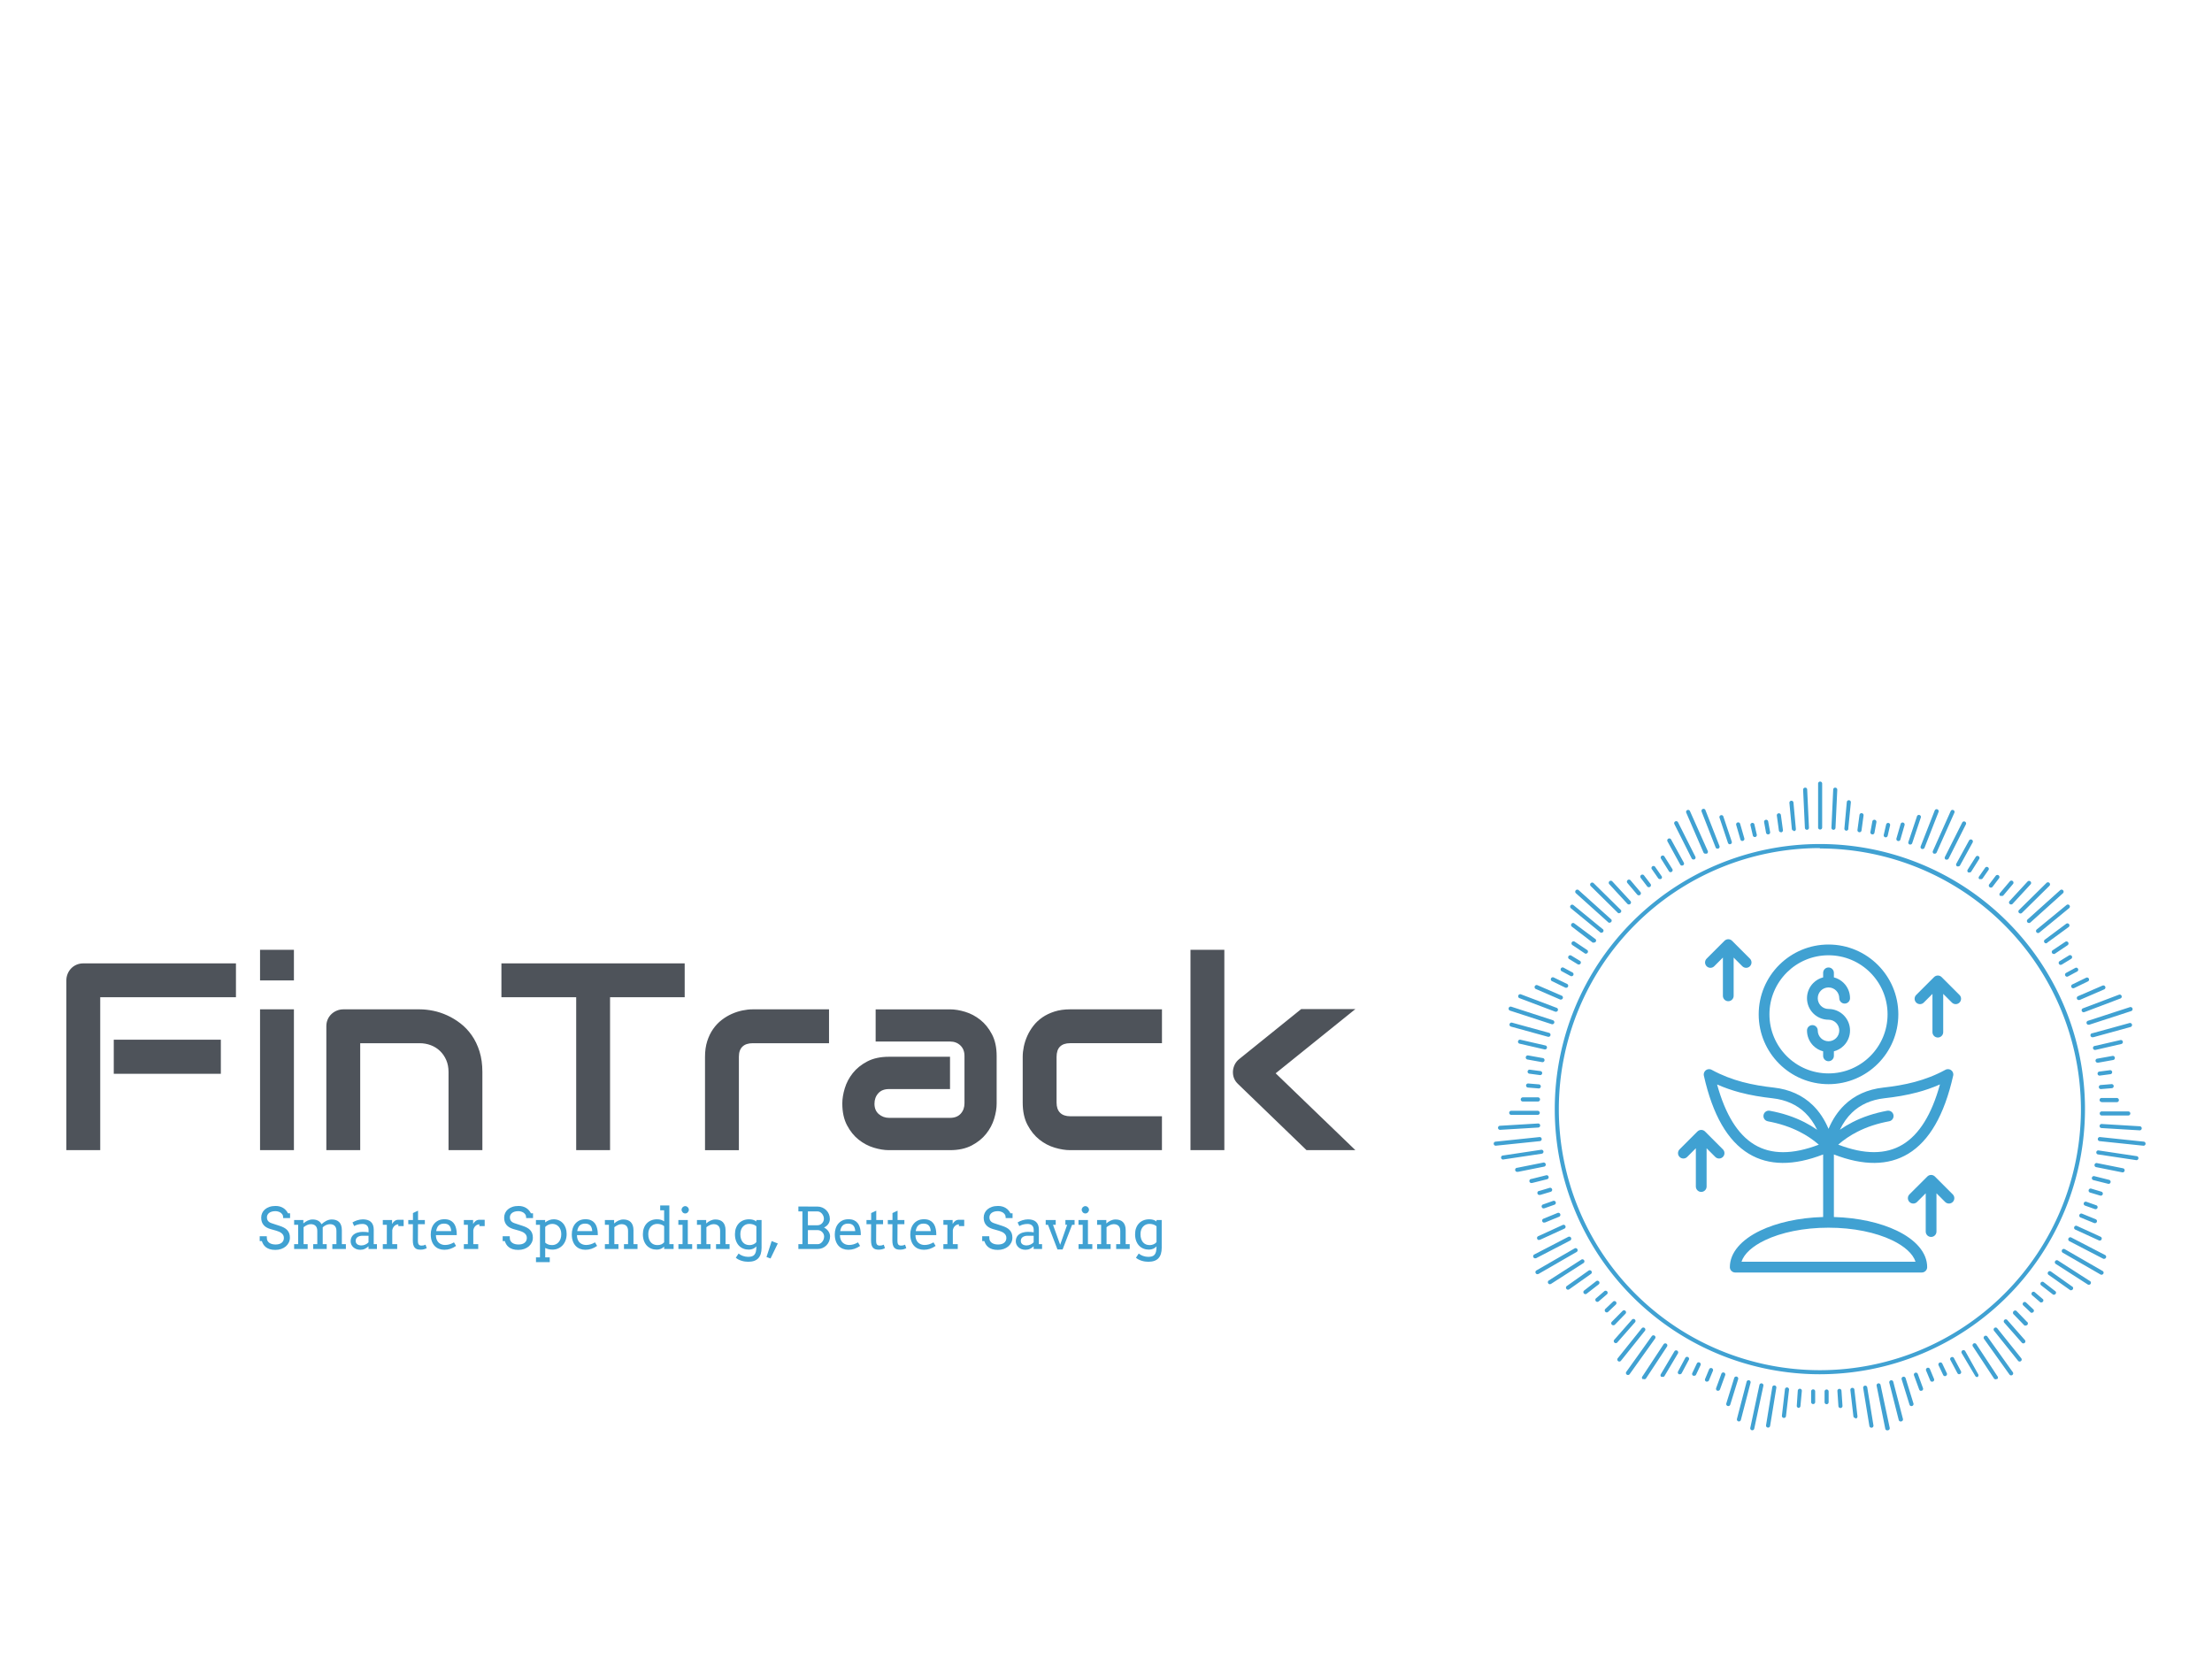 <svg xmlns="http://www.w3.org/2000/svg" viewBox="0 0 400 300">
<rect data-name="background" fill="none"/><g data-name="container" data="container_num:25" fill="#40a1d2" transform="translate(270.108,141.33) scale(2.296)"><path xmlns="http://www.w3.org/2000/svg" d="M25.69 46.68A20.88 20.88 0 1 1 46.57 25.8a20.9 20.9 0 0 1-20.88 20.88zm0-41.44A20.56 20.56 0 1 0 46.25 25.8 20.58 20.58 0 0 0 25.69 5.27z"/><path xmlns="http://www.w3.org/2000/svg" d="M25.71 3.78a.16.16 0 0 1-.16-.16V.16a.16.16 0 1 1 .32 0v3.46a.16.16 0 0 1-.16.16zM24.67 3.8a.16.16 0 0 1-.16-.15l-.14-3a.16.16 0 0 1 .15-.17.15.15 0 0 1 .17.15l.14 3a.16.16 0 0 1-.15.17zM23.64 3.87a.16.16 0 0 1-.16-.15l-.19-2.04a.16.16 0 0 1 .15-.17.16.16 0 0 1 .17.15l.19 2.08a.16.16 0 0 1-.15.17zM22.62 3.99a.16.16 0 0 1-.16-.14l-.16-1.17a.16.16 0 0 1 .14-.18.16.16 0 0 1 .18.14l.16 1.18a.16.16 0 0 1-.14.18zM21.61 4.16a.16.16 0 0 1-.16-.13l-.15-.82a.163.163 0 1 1 .32-.06l.15.82a.16.16 0 0 1-.13.19zM26.75 3.8a.16.16 0 0 1-.15-.17l.14-3a.15.15 0 0 1 .17-.15.16.16 0 0 1 .15.17l-.14 3a.16.16 0 0 1-.17.15zM27.77 3.87a.16.16 0 0 1-.15-.17l.19-2.08a.16.16 0 0 1 .17-.15.16.16 0 0 1 .15.17l-.2 2.04a.16.16 0 0 1-.16.19zM28.79 3.99a.16.16 0 0 1-.14-.18l.16-1.18a.16.16 0 0 1 .18-.14.16.16 0 0 1 .14.18l-.16 1.18a.16.16 0 0 1-.18.14zM29.8 4.16a.16.16 0 0 1-.13-.19l.15-.82a.163.163 0 1 1 .32.06l-.15.82a.16.16 0 0 1-.19.13zM16.67 5.68a.16.16 0 0 1-.15-.1l-1.36-3.14a.16.16 0 0 1 .29-.13l1.41 3.16a.16.16 0 0 1-.08.21h-.07zM15.73 6.14a.16.16 0 0 1-.14-.09l-1.36-2.7a.161.161 0 1 1 .29-.14l1.36 2.7a.16.16 0 0 1-.07.22zM14.83 6.62a.16.16 0 0 1-.14-.08l-1-1.82a.161.161 0 0 1 .28-.16l1 1.82a.16.16 0 0 1-.06.22zM13.94 7.14a.16.16 0 0 1-.14-.08l-.63-1a.16.16 0 0 1 .27-.17l.63 1a.16.16 0 0 1-.05.22zM13.08 7.68a.16.16 0 0 1-.13-.07l-.48-.69a.16.16 0 1 1 .26-.18l.48.69a.16.16 0 0 1 0 .22.16.16 0 0 1-.13.03zM17.63 5.29a.16.16 0 0 1-.15-.1l-1.1-2.81a.162.162 0 1 1 .3-.12l1.1 2.81a.16.16 0 0 1-.09.21h-.06zM18.6 4.94a.16.16 0 0 1-.15-.11l-.67-2a.16.16 0 0 1 .3-.1l.67 2a.16.16 0 0 1-.1.2h-.05zM19.58 4.68a.16.16 0 0 1-.15-.12l-.33-1.14a.161.161 0 1 1 .31-.09l.33 1.14a.16.16 0 0 1-.11.2zM20.57 4.37a.16.16 0 0 1-.16-.12l-.19-.82a.16.16 0 0 1 .31-.07l.19.82a.16.16 0 0 1-.12.19z"/><g xmlns="http://www.w3.org/2000/svg"><path d="M9.16 11.11a.16.16 0 0 1-.11 0L6.48 8.8a.163.163 0 1 1 .22-.24l2.57 2.31a.16.16 0 0 1-.11.24zM8.52 11.9a.16.16 0 0 1-.1 0L6.08 9.98a.16.16 0 0 1 .2-.25l2.34 1.92a.16.16 0 0 1-.1.25zM7.89 12.68a.16.16 0 0 1-.1 0l-1.63-1.25a.161.161 0 1 1 .19-.26l1.68 1.25a.16.16 0 0 1-.14.26zM7.29 13.55a.16.16 0 0 1-.09 0l-1-.67a.162.162 0 1 1 .18-.27l1 .67a.16.16 0 0 1-.09.27zM6.73 14.41h-.08l-.72-.44a.16.16 0 0 1 .17-.27l.72.44a.16.16 0 0 1-.09.27zM9.91 10.36a.16.16 0 0 1-.11 0L7.65 8.24a.163.163 0 1 1 .23-.23l2.15 2.12a.16.16 0 0 1-.12.23zM10.65 9.68a.16.16 0 0 1-.12-.05L9.11 8.09a.163.163 0 1 1 .24-.22l1.42 1.54a.16.16 0 0 1-.12.27zM11.42 8.96a.16.16 0 0 1-.12-.06l-.77-.91a.163.163 0 1 1 .25-.21l.77.91a.16.16 0 0 1-.13.27zM12.22 8.32a.16.16 0 0 1-.13-.06l-.51-.67a.164.164 0 1 1 .26-.2l.51.67a.16.16 0 0 1-.13.26z"/></g><g xmlns="http://www.w3.org/2000/svg"><path d="M4.57 19.11l-3.29-1.07a.163.163 0 0 1 .1-.31l3.29 1.07a.163.163 0 0 1-.1.31zM4.27 20.1l-2.91-.8a.161.161 0 1 1 .09-.31l2.91.8a.161.161 0 0 1-.09.31zM4.02 21.1l-2-.46a.16.16 0 0 1 .07-.31l2 .46a.16.16 0 0 1-.07.31zM3.82 22.1l-1.17-.21a.163.163 0 0 1 .06-.32l1.17.21a.163.163 0 0 1-.06.32zM3.66 23.12l-.83-.11a.16.16 0 1 1 0-.32l.83.11a.16.16 0 0 1 0 .32zM4.91 18.13h-.05l-2.83-1.07a.16.16 0 0 1-.09-.21.16.16 0 0 1 .21-.09l2.83 1.07a.16.16 0 0 1-.07.3zM5.3 17.17h-.06l-1.92-.83a.163.163 0 1 1 .13-.3l1.92.83a.16.16 0 0 1-.07.3zM5.73 16.24h-.07l-1.07-.52a.161.161 0 0 1 .14-.29l1.07.52a.16.16 0 0 1-.07.29zM6.16 15.33h-.08l-.74-.4a.16.16 0 0 1 .15-.28l.74.4a.16.16 0 0 1-.07.28z"/></g><g xmlns="http://www.w3.org/2000/svg"><path d="M.16 28.68a.16.16 0 0 1 0-.32L3.6 28a.16.16 0 0 1 .18.14.16.16 0 0 1-.14.18l-3.48.36zM.74 29.77a.16.16 0 0 1 0-.32l3-.45a.16.16 0 0 1 .18.13.16.16 0 0 1-.13.18l-3 .45zM1.85 30.74a.16.16 0 0 1 0-.32l2.05-.41a.163.163 0 1 1 .06.32l-2.05.41zM2.97 31.62a.16.16 0 0 1 0-.32l1.16-.29a.16.16 0 0 1 .08.31l-1.16.29zM3.6 32.56a.16.16 0 0 1 0-.32l.8-.24a.161.161 0 1 1 .09.31l-.8.24zM.5 27.43a.16.16 0 0 1 0-.32l3-.18a.16.16 0 0 1 0 .32l-3 .18zM1.38 26.25a.16.16 0 0 1 0-.32h2.09a.17.17 0 0 1 .16.16.16.16 0 0 1-.16.16H1.38zM3.48 25.2H2.29a.16.16 0 0 1-.16-.17.17.17 0 0 1 .17-.16h1.19a.165.165 0 0 1-.01.33zM3.54 24.17l-.84-.07a.16.16 0 0 1-.15-.17.16.16 0 0 1 .17-.15l.84.07a.16.16 0 0 1-.02.32z"/></g><g xmlns="http://www.w3.org/2000/svg"><path d="M3.45 38.8a.16.16 0 0 1-.08-.3l3-1.73a.161.161 0 0 1 .16.28l-3 1.73zM4.44 39.59a.16.16 0 0 1-.09-.3l2.54-1.63a.16.16 0 1 1 .17.27l-2.54 1.63zM5.85 40.02a.16.16 0 0 1-.09-.29l1.71-1.21a.161.161 0 0 1 .19.26l-1.71 1.21a.16.16 0 0 1-.1.03zM7.23 40.37a.16.16 0 0 1-.1-.29l.94-.73a.16.16 0 0 1 .2.25l-.94.73a.16.16 0 0 1-.1.04zM8.16 40.98a.16.16 0 0 1-.1-.28l.64-.55a.16.16 0 1 1 .21.24l-.64.55a.16.16 0 0 1-.11.04zM3.26 37.55a.16.16 0 0 1-.07-.3l2.68-1.39a.163.163 0 0 1 .15.29l-2.68 1.39zM3.59 36.11a.16.16 0 0 1-.07-.31l1.9-.87a.16.16 0 1 1 .13.29l-1.9.87h-.07zM3.98 34.74a.16.16 0 0 1-.06-.31l1.1-.45a.162.162 0 1 1 .12.3l-1.1.45h-.06zM3.93 33.62a.16.16 0 0 1-.05-.31l.79-.28a.16.16 0 1 1 .11.3l-.79.28h-.05z"/></g><g xmlns="http://www.w3.org/2000/svg"><path d="M10.58 46.74a.16.16 0 0 1-.13-.26l2-2.8a.161.161 0 0 1 .26.19l-2 2.8a.16.16 0 0 1-.13.07zM11.81 47.06h-.09a.16.16 0 0 1 0-.22l1.66-2.52a.162.162 0 1 1 .27.18l-1.66 2.52a.16.16 0 0 1-.18.04zM13.27 46.88h-.08a.16.16 0 0 1-.03-.2l1.07-1.8a.161.161 0 0 1 .28.16l-1.07 1.8a.16.16 0 0 1-.17.04zM14.67 46.68h-.08a.16.16 0 0 1-.07-.22l.56-1.05a.16.16 0 1 1 .28.15l-.56 1.05a.16.16 0 0 1-.13.07zM15.79 46.8h-.07a.16.16 0 0 1-.08-.21l.36-.76a.161.161 0 0 1 .29.14l-.36.76a.16.16 0 0 1-.14.07zM9.9 45.68a.16.16 0 0 1-.13-.26l1.89-2.36a.16.16 0 1 1 .25.2l-1.89 2.36a.16.16 0 0 1-.12.06zM9.62 44.23a.16.16 0 0 1-.12-.27l1.38-1.57a.16.16 0 1 1 .24.21l-1.38 1.57a.16.16 0 0 1-.12.06zM9.42 42.82a.16.16 0 0 1-.12-.27l.86-.87a.16.16 0 0 1 .23.22l-.83.86a.16.16 0 0 1-.14.06zM8.91 41.81a.16.16 0 0 1-.11-.28l.61-.58a.16.16 0 0 1 .22.23l-.61.58a.16.16 0 0 1-.11.05z"/></g><g xmlns="http://www.w3.org/2000/svg"><path d="M20.33 51.09a.16.16 0 0 1-.12-.19l.72-3.38a.16.16 0 0 1 .19-.12.16.16 0 0 1 .12.19l-.72 3.38a.16.16 0 0 1-.19.12zM21.58 50.88a.16.16 0 0 1-.13-.18l.49-3a.162.162 0 1 1 .32.05l-.49 3a.16.16 0 0 1-.19.13zM22.84 50.12a.16.16 0 0 1-.14-.18l.24-2.08a.16.16 0 0 1 .18-.14.16.16 0 0 1 .14.18l-.24 2.08a.16.16 0 0 1-.18.14zM24.02 49.33a.16.16 0 0 1-.15-.17l.08-1.19a.17.17 0 0 1 .17-.15.16.16 0 0 1 .15.17l-.11 1.19a.16.16 0 0 1-.14.15zM25.16 49.03a.16.16 0 0 1-.16-.16v-.84a.16.16 0 0 1 .32 0v.84a.16.16 0 0 1-.16.16zM19.27 50.39a.16.16 0 0 1-.11-.2l.76-2.92a.16.16 0 1 1 .31.08l-.76 2.92a.16.16 0 0 1-.2.12zM18.43 49.18a.16.16 0 0 1-.11-.2l.62-2a.163.163 0 1 1 .31.1l-.62 2a.16.16 0 0 1-.2.1zM17.67 47.98h-.05a.16.16 0 0 1-.1-.21l.41-1.12a.16.16 0 1 1 .3.11l-.41 1.12a.16.16 0 0 1-.15.1zM16.8 47.26h-.06a.16.16 0 0 1-.09-.21l.32-.77a.162.162 0 0 1 .3.12l-.32.77a.16.16 0 0 1-.15.09z"/></g><g xmlns="http://www.w3.org/2000/svg"><path d="M31 51.1a.16.16 0 0 1-.16-.13l-.68-3.38a.16.16 0 0 1 .12-.19.16.16 0 0 1 .19.12l.72 3.38a.16.16 0 0 1-.12.19zM32.06 50.4a.16.16 0 0 1-.16-.12l-.74-2.92a.16.16 0 0 1 .11-.2.16.16 0 0 1 .2.11l.76 2.92a.16.16 0 0 1-.11.2zM32.9 49.19a.16.16 0 0 1-.15-.11l-.62-2a.163.163 0 0 1 .31-.1l.62 2a.16.16 0 0 1-.11.2zM33.66 47.99a.16.16 0 0 1-.15-.11l-.41-1.12a.16.16 0 0 1 .3-.11l.41 1.12a.16.16 0 0 1-.1.21h-.05zM34.53 47.27a.16.16 0 0 1-.15-.1l-.32-.77a.162.162 0 1 1 .3-.12l.32.77a.16.16 0 0 1-.09.21h-.06zM29.75 50.89a.16.16 0 0 1-.16-.13l-.49-3a.162.162 0 0 1 .32-.05l.49 3a.16.16 0 0 1-.13.18zM28.49 50.13a.16.16 0 0 1-.16-.14l-.24-2.08a.16.16 0 1 1 .32 0l.24 2.08a.16.16 0 0 1-.14.18zM27.31 49.34a.16.16 0 0 1-.16-.15L27.07 48a.16.16 0 0 1 .15-.17.16.16 0 0 1 .17.15l.08 1.19a.16.16 0 0 1-.15.17zM26.22 49.04a.16.16 0 0 1-.16-.16v-.84a.16.16 0 0 1 .16-.16.16.16 0 0 1 .16.16v.84a.16.16 0 0 1-.16.16z"/></g><g xmlns="http://www.w3.org/2000/svg"><path d="M40.75 46.77a.16.16 0 0 1-.13-.07l-2-2.8a.161.161 0 0 1 .26-.19l2 2.8a.16.16 0 0 1-.13.26zM41.43 45.68a.16.16 0 0 1-.13-.06l-1.89-2.36a.16.16 0 0 1 .25-.2l1.89 2.36a.16.16 0 0 1-.12.26zM41.72 44.25a.16.16 0 0 1-.12-.05l-1.38-1.57a.16.16 0 1 1 .24-.21l1.38 1.57a.16.16 0 0 1-.12.26zM41.92 42.84a.16.16 0 0 1-.12 0l-.83-.86a.178.178 0 0 1 .19-.3l.83.86a.16.16 0 0 1-.07.3zM42.42 41.83a.16.16 0 0 1-.11 0l-.61-.58a.16.16 0 0 1 .22-.23l.61.58a.16.16 0 0 1-.11.23zM39.53 47.08a.16.16 0 0 1-.13-.07l-1.66-2.52a.162.162 0 1 1 .27-.18l1.66 2.52a.16.16 0 0 1 0 .22zM38.07 46.9a.16.16 0 0 1-.14-.08l-1.07-1.8a.161.161 0 1 1 .28-.16l1.02 1.82a.16.16 0 0 1-.06.22zM36.66 46.68a.16.16 0 0 1-.14-.09l-.56-1.05a.16.16 0 0 1 .28-.15l.56 1.05a.16.16 0 0 1-.07.22zM35.55 46.83a.16.16 0 0 1-.15-.09l-.36-.76a.161.161 0 1 1 .29-.14l.36.76a.16.16 0 0 1-.08.21z"/></g><g xmlns="http://www.w3.org/2000/svg"><path d="M47.9 38.84h-.08l-3-1.73a.161.161 0 0 1 .16-.28l3 1.73a.16.16 0 0 1-.08.28zM48.09 37.59h-.07l-2.68-1.39a.163.163 0 1 1 .15-.29l2.68 1.39a.16.16 0 0 1-.08.29zM47.76 36.15h-.07l-1.9-.87a.16.16 0 0 1 .13-.29l1.9.87a.16.16 0 0 1-.06.29zM47.37 34.78h-.06l-1.1-.45a.162.162 0 0 1 .12-.3l1.1.45a.16.16 0 0 1-.06.3zM47.42 33.68h-.05l-.79-.28a.16.16 0 1 1 .11-.3l.79.28a.16.16 0 0 1-.06.3zM46.91 39.63h-.09L44.28 38a.16.16 0 1 1 .17-.27l2.54 1.63a.16.16 0 0 1-.08.27zM45.5 40.06a.16.16 0 0 1-.09 0l-1.71-1.21a.161.161 0 1 1 .19-.26l1.71 1.21a.16.16 0 0 1-.1.26zM44.16 40.41a.16.16 0 0 1-.1 0l-.94-.73a.16.16 0 1 1 .2-.25l.94.73a.16.16 0 0 1-.1.25zM43.16 41.02a.16.16 0 0 1-.1 0l-.64-.55a.16.16 0 1 1 .21-.24l.64.55a.16.16 0 0 1-.11.24z"/></g><g xmlns="http://www.w3.org/2000/svg"><path d="M51.16 28.68l-3.44-.36a.16.16 0 0 1-.14-.18.16.16 0 0 1 .18-.14l3.44.36a.161.161 0 0 1-.04.32zM50.87 27.47l-3-.18a.16.16 0 0 1-.15-.17.16.16 0 0 1 .17-.15l3 .18a.16.16 0 0 1-.02.32zM49.98 26.3h-2.09a.16.16 0 0 1 0-.32h2.09a.16.16 0 0 1 0 .32zM47.88 25.24a.16.16 0 0 1 0-.32h1.19a.17.17 0 0 1 .17.16.16.16 0 0 1-.16.17h-1.19zM47.82 24.22a.16.16 0 0 1 0-.32l.84-.07a.16.16 0 0 1 .17.15.16.16 0 0 1-.15.17l-.84.07zM50.62 29.82l-3-.45a.16.16 0 0 1 0-.32l3 .45a.16.16 0 0 1 0 .32zM49.51 30.78l-2.05-.41a.163.163 0 1 1 .06-.32l2.05.41a.163.163 0 0 1-.06.32zM48.39 31.68l-1.16-.29a.16.16 0 0 1 .08-.31l1.16.29a.16.16 0 0 1-.08.31zM47.77 32.61l-.8-.24a.161.161 0 1 1 .09-.31l.8.24a.161.161 0 0 1-.09.31z"/></g><g xmlns="http://www.w3.org/2000/svg"><path d="M46.81 19.15a.16.16 0 0 1 0-.31l3.29-1.07a.163.163 0 1 1 .1.31l-3.29 1.07zM46.47 18.17a.16.16 0 0 1-.06-.31l2.83-1.07a.16.16 0 1 1 .11.3l-2.83 1.07h-.06zM46.09 17.21a.16.16 0 0 1-.06-.31l1.92-.83a.163.163 0 0 1 .13.3l-1.92.83h-.06zM45.66 16.28a.16.16 0 0 1-.07-.31l1.07-.52a.161.161 0 1 1 .14.29l-1.07.52zM45.16 15.37a.16.16 0 0 1-.08-.3l.74-.4a.16.16 0 0 1 .15.28l-.74.4zM47.16 20.14a.16.16 0 0 1 0-.32l2.91-.8a.161.161 0 0 1 .09.31l-2.91.8zM47.36 21.14a.16.16 0 0 1 0-.32l2-.46a.16.16 0 0 1 .19.12.16.16 0 0 1-.12.19l-2 .46zM47.56 22.14a.16.16 0 0 1 0-.32l1.17-.21a.16.16 0 0 1 .19.13.16.16 0 0 1-.13.19l-1.17.21zM47.72 23.16a.16.16 0 0 1 0-.32l.83-.11a.16.16 0 0 1 0 .32l-.83.11z"/></g><g xmlns="http://www.w3.org/2000/svg"><path d="M42.16 11.14a.16.16 0 0 1-.11-.28l2.57-2.31a.163.163 0 0 1 .22.24l-2.57 2.31a.16.16 0 0 1-.11.04zM41.49 10.39a.16.16 0 0 1-.11-.28l2.15-2.12a.163.163 0 1 1 .23.23l-2.15 2.12a.16.16 0 0 1-.12.05zM40.75 9.68a.16.16 0 0 1-.12-.27l1.42-1.54a.163.163 0 0 1 .24.22l-1.42 1.54a.16.16 0 0 1-.12.05zM39.98 9a.16.16 0 0 1-.1 0 .16.16 0 0 1 0-.23l.77-.91a.163.163 0 0 1 .25.21l-.77.91a.16.16 0 0 1-.15.02zM39.16 8.35a.16.16 0 0 1-.13-.26l.51-.67a.164.164 0 0 1 .26.2l-.51.67a.16.16 0 0 1-.13.06zM42.88 11.93a.16.16 0 0 1-.1-.29l2.34-1.92a.16.16 0 1 1 .2.25l-2.34 1.92a.16.16 0 0 1-.1.04zM43.51 12.74a.16.16 0 0 1-.1-.29l1.68-1.25a.161.161 0 1 1 .19.26l-1.67 1.22a.16.16 0 0 1-.1.06zM44.11 13.58a.16.16 0 0 1-.09-.29l1-.67a.162.162 0 1 1 .18.27l-1 .67a.16.16 0 0 1-.09.02zM44.66 14.44a.16.16 0 0 1-.08-.3l.72-.44a.16.16 0 1 1 .17.27l-.72.44z"/></g><g xmlns="http://www.w3.org/2000/svg"><path d="M34.74 5.68h-.07a.16.16 0 0 1-.08-.21L36 2.31a.16.16 0 0 1 .29.13L34.88 5.6a.16.16 0 0 1-.14.08zM33.78 5.31h-.06a.16.16 0 0 1-.09-.21l1.1-2.81a.162.162 0 1 1 .3.12l-1.1 2.81a.16.16 0 0 1-.15.09zM32.81 4.96h-.05a.16.16 0 0 1-.1-.2l.67-2a.16.16 0 1 1 .3.1l-.67 2a.16.16 0 0 1-.15.1zM31.83 4.68a.16.16 0 0 1-.11-.2l.33-1.14a.161.161 0 0 1 .31.09l-.33 1.14a.16.16 0 0 1-.2.11zM30.84 4.39a.16.16 0 0 1-.12-.19l.19-.82a.16.16 0 0 1 .19-.12.16.16 0 0 1 .12.19l-.19.82a.16.16 0 0 1-.19.12zM35.68 6.15h-.07a.16.16 0 0 1-.07-.22l1.36-2.7a.161.161 0 0 1 .29.14l-1.36 2.7a.16.16 0 0 1-.15.08zM36.58 6.68h-.08a.16.16 0 0 1-.06-.22l1-1.82a.161.161 0 1 1 .28.16l-1 1.82a.16.16 0 0 1-.14.06zM37.47 7.16h-.09a.16.16 0 0 1-.05-.22l.63-1a.16.16 0 1 1 .27.17l-.63 1a.16.16 0 0 1-.13.05zM38.33 7.68a.16.16 0 0 1-.09 0 .16.16 0 0 1 0-.22l.48-.69a.16.16 0 0 1 .26.18l-.48.69a.16.16 0 0 1-.17.04z"/></g></g><g data-name="icon" fill="#40a1d2" data="id:7199517" transform="translate(296.629,167.575) scale(0.648)">

 <path d="m76.793 93.5c-0.734-2.258-3.094-4.344-6.523-5.992-4.516-2.168-10.793-3.512-17.762-3.512s-13.25 1.34-17.762 3.512c-3.434 1.648-5.789 3.731-6.523 5.992h48.578zm-7.894-42.137c0.809-0.148 1.594 0.391 1.738 1.199 0.148 0.809-0.391 1.594-1.199 1.738-3.262 0.602-6.227 1.574-8.879 2.93-1.949 0.992-3.731 2.188-5.344 3.586 7.305 2.801 13.297 2.801 17.965-0.012 4.641-2.793 8.117-8.395 10.426-16.789-2.094 0.93-4.191 1.648-6.289 2.207-3.062 0.82-6.133 1.309-9.191 1.648-3.766 0.422-6.793 1.82-9.102 4.055-1.344 1.301-2.457 2.891-3.344 4.742 1.117-0.777 2.293-1.48 3.527-2.113 2.894-1.477 6.133-2.543 9.699-3.199zm-33.328 2.941c-0.809-0.148-1.352-0.926-1.199-1.738 0.148-0.809 0.926-1.352 1.738-1.199 3.566 0.652 6.805 1.723 9.699 3.199 1.234 0.629 2.41 1.332 3.527 2.113-0.887-1.855-2-3.445-3.344-4.742-2.309-2.231-5.34-3.633-9.102-4.055-3.059-0.344-6.129-0.832-9.191-1.648-2.098-0.562-4.195-1.277-6.289-2.207 2.309 8.398 5.785 13.996 10.426 16.789 4.668 2.812 10.656 2.812 17.965 0.012-1.609-1.398-3.394-2.594-5.344-3.586-2.656-1.352-5.617-2.328-8.879-2.93zm-14.957-43.266c-0.586 0.586-1.535 0.586-2.121 0-0.586-0.586-0.586-1.535 0-2.121l4.981-4.981c0.586-0.586 1.535-0.586 2.121 0l4.981 4.981c0.586 0.586 0.586 1.535 0 2.121-0.586 0.586-1.535 0.586-2.121 0l-2.422-2.422v10.68c0 0.828-0.672 1.5-1.5 1.5s-1.5-0.672-1.5-1.5v-10.68l-2.422 2.422zm58.48 10.133c-0.586 0.586-1.535 0.586-2.121 0-0.586-0.586-0.586-1.535 0-2.121l4.981-4.981c0.586-0.586 1.535-0.586 2.121 0l4.981 4.981c0.586 0.586 0.586 1.535 0 2.121-0.586 0.586-1.535 0.586-2.121 0l-2.422-2.422v10.68c0 0.828-0.672 1.5-1.5 1.5s-1.5-0.672-1.5-1.5v-10.68l-2.422 2.422zm-1.879 55.648c-0.586 0.586-1.535 0.586-2.121 0-0.586-0.586-0.586-1.535 0-2.121l4.981-4.981c0.586-0.586 1.535-0.586 2.121 0l4.981 4.981c0.586 0.586 0.586 1.535 0 2.121-0.586 0.586-1.535 0.586-2.121 0l-2.422-2.422v10.68c0 0.828-0.672 1.5-1.5 1.5-0.828 0-1.5-0.672-1.5-1.5v-10.68l-2.422 2.422zm-64.148-12.566c-0.586 0.586-1.535 0.586-2.121 0-0.586-0.586-0.586-1.535 0-2.121l4.981-4.981c0.586-0.586 1.535-0.586 2.121 0l4.981 4.981c0.586 0.586 0.586 1.535 0 2.121-0.586 0.586-1.535 0.586-2.121 0l-2.422-2.422v10.68c0 0.828-0.672 1.5-1.5 1.5s-1.5-0.672-1.5-1.5v-10.68l-2.422 2.422zm40.938-28.211c0 0.828-0.672 1.5-1.5 1.5s-1.5-0.672-1.5-1.5v-1.262c-1.055-0.273-1.996-0.82-2.746-1.57-1.086-1.086-1.758-2.59-1.758-4.246 0-0.828 0.672-1.5 1.5-1.5s1.5 0.672 1.5 1.5 0.34 1.586 0.879 2.125c0.535 0.535 1.273 0.871 2.086 0.879h0.078c0.812-0.012 1.551-0.344 2.086-0.879 0.543-0.543 0.879-1.297 0.879-2.125s-0.34-1.582-0.879-2.125c-0.543-0.543-1.293-0.879-2.125-0.879-1.656 0-3.16-0.672-4.246-1.758-1.086-1.086-1.758-2.59-1.758-4.246s0.672-3.16 1.758-4.246c0.746-0.746 1.688-1.301 2.746-1.57v-1.262c0-0.828 0.672-1.5 1.5-1.5s1.5 0.672 1.5 1.5v1.262c1.055 0.273 1.996 0.82 2.746 1.57 1.086 1.086 1.758 2.59 1.758 4.246 0 0.828-0.672 1.5-1.5 1.5-0.828 0-1.5-0.672-1.5-1.5s-0.34-1.586-0.879-2.125c-0.535-0.535-1.273-0.871-2.086-0.879h-0.078c-0.812 0.012-1.551 0.344-2.086 0.879-0.543 0.543-0.879 1.297-0.879 2.125s0.34 1.582 0.879 2.125c0.543 0.543 1.293 0.879 2.125 0.879 1.656 0 3.16 0.672 4.246 1.758s1.758 2.59 1.758 4.246-0.672 3.16-1.758 4.246c-0.746 0.746-1.688 1.301-2.746 1.57zm-1.5-31.066c5.379 0 10.25 2.18 13.777 5.707 3.523 3.523 5.707 8.398 5.707 13.777 0 5.375-2.184 10.25-5.711 13.773-3.523 3.527-8.395 5.711-13.773 5.711-5.375 0-10.246-2.18-13.773-5.707l-0.008-0.008c-3.523-3.527-5.703-8.398-5.703-13.766 0-5.379 2.18-10.25 5.707-13.777l0.09-0.086c3.523-3.477 8.359-5.625 13.688-5.625zm11.656 7.828c-2.981-2.981-7.106-4.828-11.656-4.828-4.519 0-8.613 1.816-11.586 4.754l-0.07 0.074c-2.981 2.981-4.828 7.106-4.828 11.656 0 4.555 1.844 8.68 4.82 11.656 2.981 2.984 7.106 4.828 11.66 4.828 4.551 0 8.672-1.844 11.656-4.828 2.984-2.981 4.828-7.102 4.828-11.656 0-4.551-1.844-8.672-4.828-11.656zm23.129 28.773c-2.461 10.965-6.652 18.23-12.562 21.797-5.535 3.332-12.445 3.394-20.723 0.188v17.457c6.812 0.184 12.977 1.598 17.555 3.797 5.238 2.516 8.477 6.109 8.477 10.188 0 0.828-0.672 1.5-1.5 1.5h-52.062c-0.828 0-1.5-0.672-1.5-1.5 0-4.074 3.238-7.672 8.477-10.188 4.57-2.195 10.738-3.613 17.555-3.797v-17.457c-8.277 3.207-15.188 3.144-20.723-0.188-5.918-3.562-10.105-10.832-12.562-21.797-0.074-0.344-0.031-0.711 0.148-1.043 0.395-0.723 1.301-0.992 2.027-0.598 2.824 1.547 5.695 2.621 8.574 3.394 2.902 0.773 5.824 1.242 8.75 1.566 4.453 0.496 8.062 2.18 10.848 4.871 1.859 1.797 3.336 4.031 4.441 6.652 1.102-2.617 2.578-4.856 4.441-6.652 2.785-2.695 6.394-4.379 10.848-4.871 2.922-0.328 5.848-0.793 8.75-1.566 2.883-0.77 5.75-1.848 8.574-3.394 0.723-0.395 1.633-0.125 2.027 0.598 0.18 0.328 0.223 0.703 0.148 1.043z"/>

    </g><g data-name="business_name" fill="#4e535a" data="id:78" transform="translate(8.443,150.133) scale(1.206)"><path d="M26.113,36.523l-16.055,0l0-5.117l16.055,0l0,5.117z M28.379,25.039l-20.352,0l0,22.93l-5.078,0l0-25.449q0-0.527,0.195-0.996t0.537-0.82t0.811-0.547t1.016-0.195l22.871,0l0,5.078z M37.07,22.52l-5.078,0l0-4.59l5.078,0l0,4.59z M37.07,47.969l-5.078,0l0-21.113l5.078,0l0,21.113z M65.332,47.969l-5.078,0l0-11.719q0-0.996-0.342-1.787t-0.928-1.357t-1.377-0.869t-1.709-0.303l-8.887,0l0,16.035l-5.078,0l0-18.594q0-0.527,0.195-0.986t0.547-0.801t0.82-0.537t0.996-0.195l11.445,0q0.957,0,2.021,0.215t2.109,0.693t1.992,1.211t1.68,1.777t1.162,2.412t0.43,3.086l0,11.719z M95.664,25.039l-11.191,0l0,22.93l-5.078,0l0-22.93l-11.211,0l0-5.078l27.48,0l0,5.078z M117.305,31.934l-11.426,0q-1.035,0-1.562,0.518t-0.527,1.514l0,14.004l-5.078,0l0-14.004q0-1.309,0.332-2.344t0.889-1.826t1.279-1.348t1.514-0.908t1.602-0.518t1.514-0.166l11.465,0l0,5.078z M142.441,40.977q0,1.055-0.371,2.275t-1.201,2.266t-2.168,1.748t-3.252,0.703l-9.16,0q-1.055,0-2.275-0.371t-2.266-1.201t-1.748-2.168t-0.703-3.252q0-1.055,0.371-2.285t1.201-2.275t2.168-1.748t3.252-0.703l9.16,0l0,4.844l-9.16,0q-1.035,0-1.602,0.635t-0.566,1.572q0,0.996,0.654,1.553t1.553,0.557l9.121,0q1.035,0,1.602-0.625t0.566-1.562l0-7.09q0-0.996-0.615-1.582t-1.553-0.586l-11.152,0l0-4.824l11.152,0q1.055,0,2.275,0.371t2.266,1.201t1.748,2.168t0.703,3.252l0,7.129z M167.227,47.969l-13.77,0q-1.055,0-2.305-0.371t-2.314-1.221t-1.777-2.207t-0.713-3.33l0-6.875q0-0.723,0.166-1.523t0.518-1.592t0.908-1.514t1.348-1.27t1.826-0.879t2.344-0.332l13.77,0l0,5.078l-13.77,0q-0.996,0-1.514,0.508t-0.518,1.562l0,6.836q0,0.996,0.527,1.523t1.543,0.527l13.73,0l0,5.078z M196.23,47.969l-7.324,0l-10.234-9.883q-0.859-0.781-0.801-1.953q0.039-0.547,0.283-1.025t0.674-0.811l9.277-7.48l8.125,0l-11.953,9.629z M176.582,47.969l-5.078,0l0-30.039l5.078,0l0,30.039z"/></g><g data-name="slogan" fill="#40a1d2" data="id:20" transform="translate(46.561,213.431) scale(0.259)"><path d="M17.344,23.828q-0.625-0.859-1.377-1.318t-1.65-0.703t-1.797-0.244q-1.484,0-2.598,0.342t-1.846,0.928t-1.104,1.367t-0.371,1.641q0,1.289,0.459,2.08t1.162,1.27t1.553,0.752t1.631,0.547l3.945,1.289q1.777,0.566,3.135,1.289t2.275,1.709t1.396,2.275t0.479,2.988q0,1.836-0.752,3.398t-2.1,2.715t-3.213,1.807t-4.092,0.654q-2.285,0-3.906-0.518t-2.725-1.387t-1.768-1.982t-1.035-2.285l-1.484,0l0-3.359l4.922,0q0,2.168,0.459,3.066t1.279,1.494t1.953,0.898t2.5,0.303q1.328,0,2.393-0.312t1.816-0.908t1.152-1.445t0.4-1.924q0-1.191-0.498-2.021t-1.279-1.416t-1.709-0.957t-1.787-0.645l-4.277-1.211q-1.406-0.43-2.568-1.094t-1.992-1.621t-1.279-2.236t-0.449-2.959q0-1.699,0.664-3.184t1.953-2.598t3.154-1.748t4.268-0.635q1.582,0,2.92,0.371t2.422,1.045t1.914,1.621t1.396,2.08l1.465,0l0,3.359l-4.785,0q0-1.719-0.625-2.578z M25.586,27.734l6.445,0l0,2.363l0.039,0q0.664-0.566,1.396-1.064t1.533-0.869t1.67-0.586t1.807-0.215q2.188,0,3.77,0.811t2.441,2.529q0.742-0.664,1.562-1.279t1.709-1.064t1.865-0.723t2.031-0.273q1.641,0,2.949,0.449t2.227,1.367t1.396,2.354t0.479,3.389l0,9.688l2.812,0l0,3.359l-9.453,0l0-3.359l2.852,0l0-9.238q0-2.324-1.172-3.525t-3.379-1.201q-1.309,0-2.676,0.625t-2.344,1.582l0,11.758l2.793,0l0,3.359l-9.434,0l0-3.359l2.852,0l0-9.238q0-2.324-1.182-3.525t-3.389-1.201q-1.27,0-2.559,0.605t-2.441,1.504l0,11.855l2.852,0l0,3.359l-9.453,0l0-3.359l2.812,0l0-13.516l-2.812,0l0-3.359z M77.52,46.094q-1.152,1.074-2.549,1.758t-3.174,0.684q-1.484,0-2.725-0.469t-2.139-1.279t-1.396-1.885t-0.498-2.285q0-1.289,0.381-2.285t1.016-1.729t1.484-1.23t1.777-0.801t1.895-0.43t1.846-0.127q1.406,0,2.363,0.088t1.738,0.244l0.02-1.66q0-1.074-0.312-1.865t-0.879-1.309t-1.357-0.771t-1.768-0.254q-0.918,0-1.758,0.127t-1.572,0.332t-1.348,0.469t-1.045,0.557l-1.191-2.52q0.723-0.469,1.582-0.869t1.807-0.684t1.934-0.449t1.943-0.166q1.758,0,3.164,0.42t2.383,1.299t1.504,2.236t0.527,3.252l-0.02,10.117l2.246,0l0,3.359l-5.879,0l0-1.875z M72.598,45.488q0.723,0,1.445-0.176t1.367-0.479t1.191-0.703t0.918-0.83l0.02-4.57l-4.219,0q-1.055,0-1.924,0.234t-1.504,0.684t-0.986,1.113t-0.352,1.523q0,0.801,0.293,1.396t0.83,0.996t1.279,0.605t1.641,0.205z M102.051,32.012l-3.711,0l0-1.25q-0.645,0-1.318,0.244t-1.26,0.742t-1.025,1.27t-0.635,1.826l0,9.766l3.438,0l0,3.359l-10.039,0l0-3.359l2.793,0l0.02-13.516l-2.812,0l0-3.359l6.465,0l0,2.793q0.352-0.625,0.791-1.162t0.977-0.938t1.191-0.625t1.416-0.225l1.914,0t1.797,0.039l0,4.395z M112.109,27.734l4.746,0l0,2.949l-4.785,0l-0.059,11.68q0,1.191,0.273,1.934t0.879,1.025t1.367,0.283q0.82,0,1.445-0.146t1.367-0.498l0.84,2.441q-0.938,0.488-1.973,0.771t-2.441,0.283q-1.328,0-2.314-0.322t-1.66-1.084t-1.006-2.041t-0.332-3.193l0.059-11.133l-3.223,0l0-2.949l3.262,0l0-4.844l3.555-1.68l0,6.523z M124.57,38.32q0,0.859,0.127,1.572t0.361,1.357q0.723,1.953,2.314,2.939t3.604,0.986q1.582,0,3.076-0.439t3.135-1.377l1.465,2.48q-1.992,1.367-4.004,2.031t-4.18,0.664q-2.051,0-3.799-0.684t-3.008-2.031t-1.973-3.359t-0.713-4.688q0-2.168,0.605-4.092t1.807-3.359t2.979-2.275t4.141-0.84q2.285,0,3.818,0.693t2.5,1.836t1.465,2.607t0.693,2.988q0.098,0.742,0.127,1.504t0.029,1.484l-14.57,0z M130.254,30.254q-1.27,0-2.217,0.361t-1.611,1.035t-1.064,1.65t-0.596,2.188l10.488,0q-0.078-1.133-0.361-2.09t-0.869-1.66t-1.504-1.094t-2.266-0.391z M158.633,32.012l-3.711,0l0-1.25q-0.645,0-1.318,0.244t-1.26,0.742t-1.025,1.27t-0.635,1.826l0,9.766l3.438,0l0,3.359l-10.039,0l0-3.359l2.793,0l0.02-13.516l-2.812,0l0-3.359l6.465,0l0,2.793q0.352-0.625,0.791-1.162t0.977-0.938t1.191-0.625t1.416-0.225l1.914,0t1.797,0.039l0,4.395z M160.879,47.969z M186.973,23.828q-0.625-0.859-1.377-1.318t-1.65-0.703t-1.797-0.244q-1.484,0-2.598,0.342t-1.846,0.928t-1.104,1.367t-0.371,1.641q0,1.289,0.459,2.08t1.162,1.27t1.553,0.752t1.631,0.547l3.945,1.289q1.777,0.566,3.135,1.289t2.275,1.709t1.396,2.275t0.479,2.988q0,1.836-0.752,3.398t-2.1,2.715t-3.213,1.807t-4.092,0.654q-2.285,0-3.906-0.518t-2.725-1.387t-1.768-1.982t-1.035-2.285l-1.484,0l0-3.359l4.922,0q0,2.168,0.459,3.066t1.279,1.494t1.953,0.898t2.5,0.303q1.328,0,2.393-0.312t1.816-0.908t1.152-1.445t0.4-1.924q0-1.191-0.498-2.021t-1.279-1.416t-1.709-0.957t-1.787-0.645l-4.277-1.211q-1.406-0.43-2.568-1.094t-1.992-1.621t-1.279-2.236t-0.449-2.959q0-1.699,0.664-3.184t1.953-2.598t3.154-1.748t4.268-0.635q1.582,0,2.92,0.371t2.422,1.045t1.914,1.621t1.396,2.08l1.465,0l0,3.359l-4.785,0q0-1.719-0.625-2.578z M194.414,27.734l6.445,0l0,1.68q1.289-0.996,2.812-1.582t3.145-0.586q1.992,0,3.652,0.742t2.861,2.09t1.865,3.232t0.664,4.17q0,2.441-0.742,4.453t-2.061,3.447t-3.135,2.236t-3.984,0.801q-1.543,0-2.744-0.322t-2.295-0.83l0,6.543l3.164,0l0,3.359l-9.609,0l0-3.359l2.773,0l0-22.715l-2.812,0l0-3.359z M205.859,30.449q-1.406,0-2.705,0.566t-2.256,1.562l0,10.957q0.645,0.664,1.846,1.191t2.998,0.527q1.25,0,2.402-0.488t2.031-1.455t1.406-2.393t0.527-3.301q0-1.719-0.498-3.047t-1.348-2.246t-1.982-1.396t-2.422-0.479z M223.047,38.32q0,0.859,0.127,1.572t0.361,1.357q0.723,1.953,2.314,2.939t3.604,0.986q1.582,0,3.076-0.439t3.135-1.377l1.465,2.48q-1.992,1.367-4.004,2.031t-4.18,0.664q-2.051,0-3.799-0.684t-3.008-2.031t-1.973-3.359t-0.713-4.688q0-2.168,0.605-4.092t1.807-3.359t2.979-2.275t4.141-0.84q2.285,0,3.818,0.693t2.5,1.836t1.465,2.607t0.693,2.988q0.098,0.742,0.127,1.504t0.029,1.484l-14.57,0z M228.73,30.254q-1.27,0-2.217,0.361t-1.611,1.035t-1.064,1.65t-0.596,2.188l10.488,0q-0.078-1.133-0.361-2.09t-0.869-1.66t-1.504-1.094t-2.266-0.391z M255.879,44.609l2.852,0l0-9.238q0-2.324-1.182-3.525t-3.389-1.201q-1.27,0-2.559,0.605t-2.441,1.504l0,11.855l2.852,0l0,3.359l-9.453,0l0-3.359l2.812,0l0-13.516l-2.812,0l0-3.359l6.445,0l0,2.383l0.039,0q0.645-0.566,1.377-1.074t1.533-0.879t1.67-0.586t1.826-0.215q1.621,0,2.93,0.449t2.227,1.367t1.416,2.354t0.498,3.389l0,9.688l2.812,0l0,3.359l-9.453,0l0-3.359z M281.172,17.578l6.387,0l0,27.031l2.969,0l0,3.359l-6.602,0l0-1.66q-0.977,0.996-2.266,1.553t-2.93,0.557q-2.051,0-3.818-0.713t-3.066-2.09t-2.031-3.379t-0.732-4.58q0-2.344,0.703-4.268t1.992-3.281t3.105-2.109t4.043-0.752q1.465,0,2.676,0.322t2.324,1.123l0-7.754l-2.754,0l0-3.359z M279.199,45.254q1.621,0,2.715-0.479t2.012-1.436l0-11.328q-0.977-0.82-2.246-1.191t-2.598-0.371q-1.289,0-2.422,0.479t-1.982,1.396t-1.338,2.246t-0.488,3.047q0,1.875,0.469,3.301t1.309,2.393t2.012,1.455t2.559,0.488z M293.848,27.734l6.602,0l0,16.875l3.047,0l0,3.359l-9.609,0l0-3.359l2.891,0l0-13.516l-2.93,0l0-3.359z M296.094,20.566q0-0.508,0.205-0.967t0.547-0.801t0.811-0.547t0.996-0.205q0.508,0,0.967,0.205t0.801,0.547t0.547,0.801t0.205,0.967q0,0.527-0.205,0.996t-0.547,0.83t-0.801,0.566t-0.967,0.205q-0.527,0-0.996-0.205t-0.811-0.566t-0.547-0.83t-0.205-0.996z M320.156,44.609l2.852,0l0-9.238q0-2.324-1.182-3.525t-3.389-1.201q-1.27,0-2.559,0.605t-2.441,1.504l0,11.855l2.852,0l0,3.359l-9.453,0l0-3.359l2.812,0l0-13.516l-2.812,0l0-3.359l6.445,0l0,2.383l0.039,0q0.645-0.566,1.377-1.074t1.533-0.879t1.67-0.586t1.826-0.215q1.621,0,2.93,0.449t2.227,1.367t1.416,2.354t0.498,3.389l0,9.688l2.812,0l0,3.359l-9.453,0l0-3.359z M348.32,46.191q-0.996,1.055-2.314,1.641t-2.998,0.586q-2.051,0-3.818-0.713t-3.066-2.09t-2.031-3.379t-0.732-4.58q0-2.344,0.703-4.268t1.992-3.281t3.105-2.109t4.043-0.752q1.523,0,2.744,0.342t2.373,1.182l0-1.035l3.633,0l0,19.434q0,4.805-2.275,7.266t-7.08,2.461q-1.055,0-2.207-0.156t-2.275-0.498t-2.188-0.869t-1.963-1.289l1.953-2.949q0.586,0.508,1.338,0.938t1.611,0.732t1.777,0.479t1.836,0.176q1.504,0,2.607-0.312t1.816-1.104t1.064-2.139t0.352-3.418l0-0.293z M343.477,45.254q0.898,0,1.641-0.176t1.348-0.459t1.064-0.654t0.791-0.781l0-11.074q-0.996-0.879-2.295-1.27t-2.666-0.391q-1.289,0-2.422,0.479t-1.982,1.396t-1.338,2.246t-0.488,3.047q0,1.875,0.469,3.301t1.309,2.393t2.012,1.455t2.559,0.488z M359.004,42.441l4.277,1.68l-5.078,10.488l-2.812-1.035z M366.113,47.969z M377.656,44.609l2.812,0l0-22.871l-2.812,0l0-3.418l13.32,0.039q1.797,0,3.379,0.674t2.754,1.836t1.846,2.744t0.674,3.398q0,1.895-1.055,3.457t-3.008,2.5q0.957,0.508,1.738,1.182t1.328,1.475t0.85,1.699t0.303,1.836q0,1.855-0.674,3.457t-1.846,2.793t-2.744,1.875t-3.369,0.684l-13.496,0l0-3.359z M384.297,34.805l0,9.805l6.895,0q0.938,0,1.738-0.469t1.406-1.221t0.947-1.709t0.342-1.953q0-0.859-0.352-1.66t-0.947-1.426t-1.406-0.996t-1.729-0.371l-6.895,0z M384.297,21.738l0,9.668l6.719,0q0.938,0,1.748-0.371t1.406-0.996t0.947-1.445t0.352-1.699q0-0.957-0.352-1.885t-0.957-1.65t-1.416-1.172t-1.729-0.449l-6.719,0z M406.66,38.32q0,0.859,0.127,1.572t0.361,1.357q0.723,1.953,2.314,2.939t3.604,0.986q1.582,0,3.076-0.439t3.135-1.377l1.465,2.48q-1.992,1.367-4.004,2.031t-4.18,0.664q-2.051,0-3.799-0.684t-3.008-2.031t-1.973-3.359t-0.713-4.688q0-2.168,0.605-4.092t1.807-3.359t2.979-2.275t4.141-0.84q2.285,0,3.818,0.693t2.5,1.836t1.465,2.607t0.693,2.988q0.098,0.742,0.127,1.504t0.029,1.484l-14.57,0z M412.344,30.254q-1.27,0-2.217,0.361t-1.611,1.035t-1.064,1.65t-0.596,2.188l10.488,0q-0.078-1.133-0.361-2.09t-0.869-1.66t-1.504-1.094t-2.266-0.391z M432.031,27.734l4.746,0l0,2.949l-4.785,0l-0.059,11.68q0,1.191,0.273,1.934t0.879,1.025t1.367,0.283q0.82,0,1.445-0.146t1.367-0.498l0.84,2.441q-0.938,0.488-1.973,0.771t-2.441,0.283q-1.328,0-2.314-0.322t-1.66-1.084t-1.006-2.041t-0.332-3.193l0.059-11.133l-3.223,0l0-2.949l3.262,0l0-4.844l3.555-1.68l0,6.523z M446.914,27.734l4.746,0l0,2.949l-4.785,0l-0.059,11.68q0,1.191,0.273,1.934t0.879,1.025t1.367,0.283q0.82,0,1.445-0.146t1.367-0.498l0.84,2.441q-0.938,0.488-1.973,0.771t-2.441,0.283q-1.328,0-2.314-0.322t-1.66-1.084t-1.006-2.041t-0.332-3.193l0.059-11.133l-3.223,0l0-2.949l3.262,0l0-4.844l3.555-1.68l0,6.523z M459.375,38.32q0,0.859,0.127,1.572t0.361,1.357q0.723,1.953,2.314,2.939t3.604,0.986q1.582,0,3.076-0.439t3.135-1.377l1.465,2.48q-1.992,1.367-4.004,2.031t-4.18,0.664q-2.051,0-3.799-0.684t-3.008-2.031t-1.973-3.359t-0.713-4.688q0-2.168,0.605-4.092t1.807-3.359t2.979-2.275t4.141-0.84q2.285,0,3.818,0.693t2.5,1.836t1.465,2.607t0.693,2.988q0.098,0.742,0.127,1.504t0.029,1.484l-14.57,0z M465.059,30.254q-1.27,0-2.217,0.361t-1.611,1.035t-1.064,1.65t-0.596,2.188l10.488,0q-0.078-1.133-0.361-2.09t-0.869-1.66t-1.504-1.094t-2.266-0.391z M493.438,32.012l-3.711,0l0-1.25q-0.645,0-1.318,0.244t-1.26,0.742t-1.025,1.27t-0.635,1.826l0,9.766l3.438,0l0,3.359l-10.039,0l0-3.359l2.793,0l0.02-13.516l-2.812,0l0-3.359l6.465,0l0,2.793q0.352-0.625,0.791-1.162t0.977-0.938t1.191-0.625t1.416-0.225l1.914,0t1.797,0.039l0,4.395z M495.684,47.969z M521.777,23.828q-0.625-0.859-1.377-1.318t-1.65-0.703t-1.797-0.244q-1.484,0-2.598,0.342t-1.846,0.928t-1.104,1.367t-0.371,1.641q0,1.289,0.459,2.08t1.162,1.27t1.553,0.752t1.631,0.547l3.945,1.289q1.777,0.566,3.135,1.289t2.275,1.709t1.396,2.275t0.479,2.988q0,1.836-0.752,3.398t-2.1,2.715t-3.213,1.807t-4.092,0.654q-2.285,0-3.906-0.518t-2.725-1.387t-1.768-1.982t-1.035-2.285l-1.484,0l0-3.359l4.922,0q0,2.168,0.459,3.066t1.279,1.494t1.953,0.898t2.5,0.303q1.328,0,2.393-0.312t1.816-0.908t1.152-1.445t0.4-1.924q0-1.191-0.498-2.021t-1.279-1.416t-1.709-0.957t-1.787-0.645l-4.277-1.211q-1.406-0.43-2.568-1.094t-1.992-1.621t-1.279-2.236t-0.449-2.959q0-1.699,0.664-3.184t1.953-2.598t3.154-1.748t4.268-0.635q1.582,0,2.92,0.371t2.422,1.045t1.914,1.621t1.396,2.08l1.465,0l0,3.359l-4.785,0q0-1.719-0.625-2.578z M541.914,46.094q-1.152,1.074-2.549,1.758t-3.174,0.684q-1.484,0-2.725-0.469t-2.139-1.279t-1.396-1.885t-0.498-2.285q0-1.289,0.381-2.285t1.016-1.729t1.484-1.23t1.777-0.801t1.895-0.43t1.846-0.127q1.406,0,2.363,0.088t1.738,0.244l0.02-1.66q0-1.074-0.312-1.865t-0.879-1.309t-1.357-0.771t-1.768-0.254q-0.918,0-1.758,0.127t-1.572,0.332t-1.348,0.469t-1.045,0.557l-1.191-2.52q0.723-0.469,1.582-0.869t1.807-0.684t1.934-0.449t1.943-0.166q1.758,0,3.164,0.42t2.383,1.299t1.504,2.236t0.527,3.252l-0.02,10.117l2.246,0l0,3.359l-5.879,0l0-1.875z M536.992,45.488q0.723,0,1.445-0.176t1.367-0.479t1.191-0.703t0.918-0.83l0.02-4.57l-4.219,0q-1.055,0-1.924,0.234t-1.504,0.684t-0.986,1.113t-0.352,1.523q0,0.801,0.293,1.396t0.83,0.996t1.279,0.605t1.641,0.205z M550.332,27.734l6.992,0l0,3.359l-1.895,0l5,13.945l4.883-13.945l-1.23,0l0-3.359l6.406,0l0,3.359l-1.738,0l-6.621,17.188l-3.594,0l-6.602-17.188l-1.602,0l0-3.359z M573.223,27.734l6.602,0l0,16.875l3.047,0l0,3.359l-9.609,0l0-3.359l2.891,0l0-13.516l-2.93,0l0-3.359z M575.469,20.566q0-0.508,0.205-0.967t0.547-0.801t0.811-0.547t0.996-0.205q0.508,0,0.967,0.205t0.801,0.547t0.547,0.801t0.205,0.967q0,0.527-0.205,0.996t-0.547,0.83t-0.801,0.566t-0.967,0.205q-0.527,0-0.996-0.205t-0.811-0.566t-0.547-0.83t-0.205-0.996z M599.531,44.609l2.852,0l0-9.238q0-2.324-1.182-3.525t-3.389-1.201q-1.27,0-2.559,0.605t-2.441,1.504l0,11.855l2.852,0l0,3.359l-9.453,0l0-3.359l2.812,0l0-13.516l-2.812,0l0-3.359l6.445,0l0,2.383l0.039,0q0.645-0.566,1.377-1.074t1.533-0.879t1.67-0.586t1.826-0.215q1.621,0,2.93,0.449t2.227,1.367t1.416,2.354t0.498,3.389l0,9.688l2.812,0l0,3.359l-9.453,0l0-3.359z M627.695,46.191q-0.996,1.055-2.314,1.641t-2.998,0.586q-2.051,0-3.818-0.713t-3.066-2.09t-2.031-3.379t-0.732-4.58q0-2.344,0.703-4.268t1.992-3.281t3.105-2.109t4.043-0.752q1.523,0,2.744,0.342t2.373,1.182l0-1.035l3.633,0l0,19.434q0,4.805-2.275,7.266t-7.08,2.461q-1.055,0-2.207-0.156t-2.275-0.498t-2.188-0.869t-1.963-1.289l1.953-2.949q0.586,0.508,1.338,0.938t1.611,0.732t1.777,0.479t1.836,0.176q1.504,0,2.607-0.312t1.816-1.104t1.064-2.139t0.352-3.418l0-0.293z M622.852,45.254q0.898,0,1.641-0.176t1.348-0.459t1.064-0.654t0.791-0.781l0-11.074q-0.996-0.879-2.295-1.27t-2.666-0.391q-1.289,0-2.422,0.479t-1.982,1.396t-1.338,2.246t-0.488,3.047q0,1.875,0.469,3.301t1.309,2.393t2.012,1.455t2.559,0.488z"/></g></svg>
